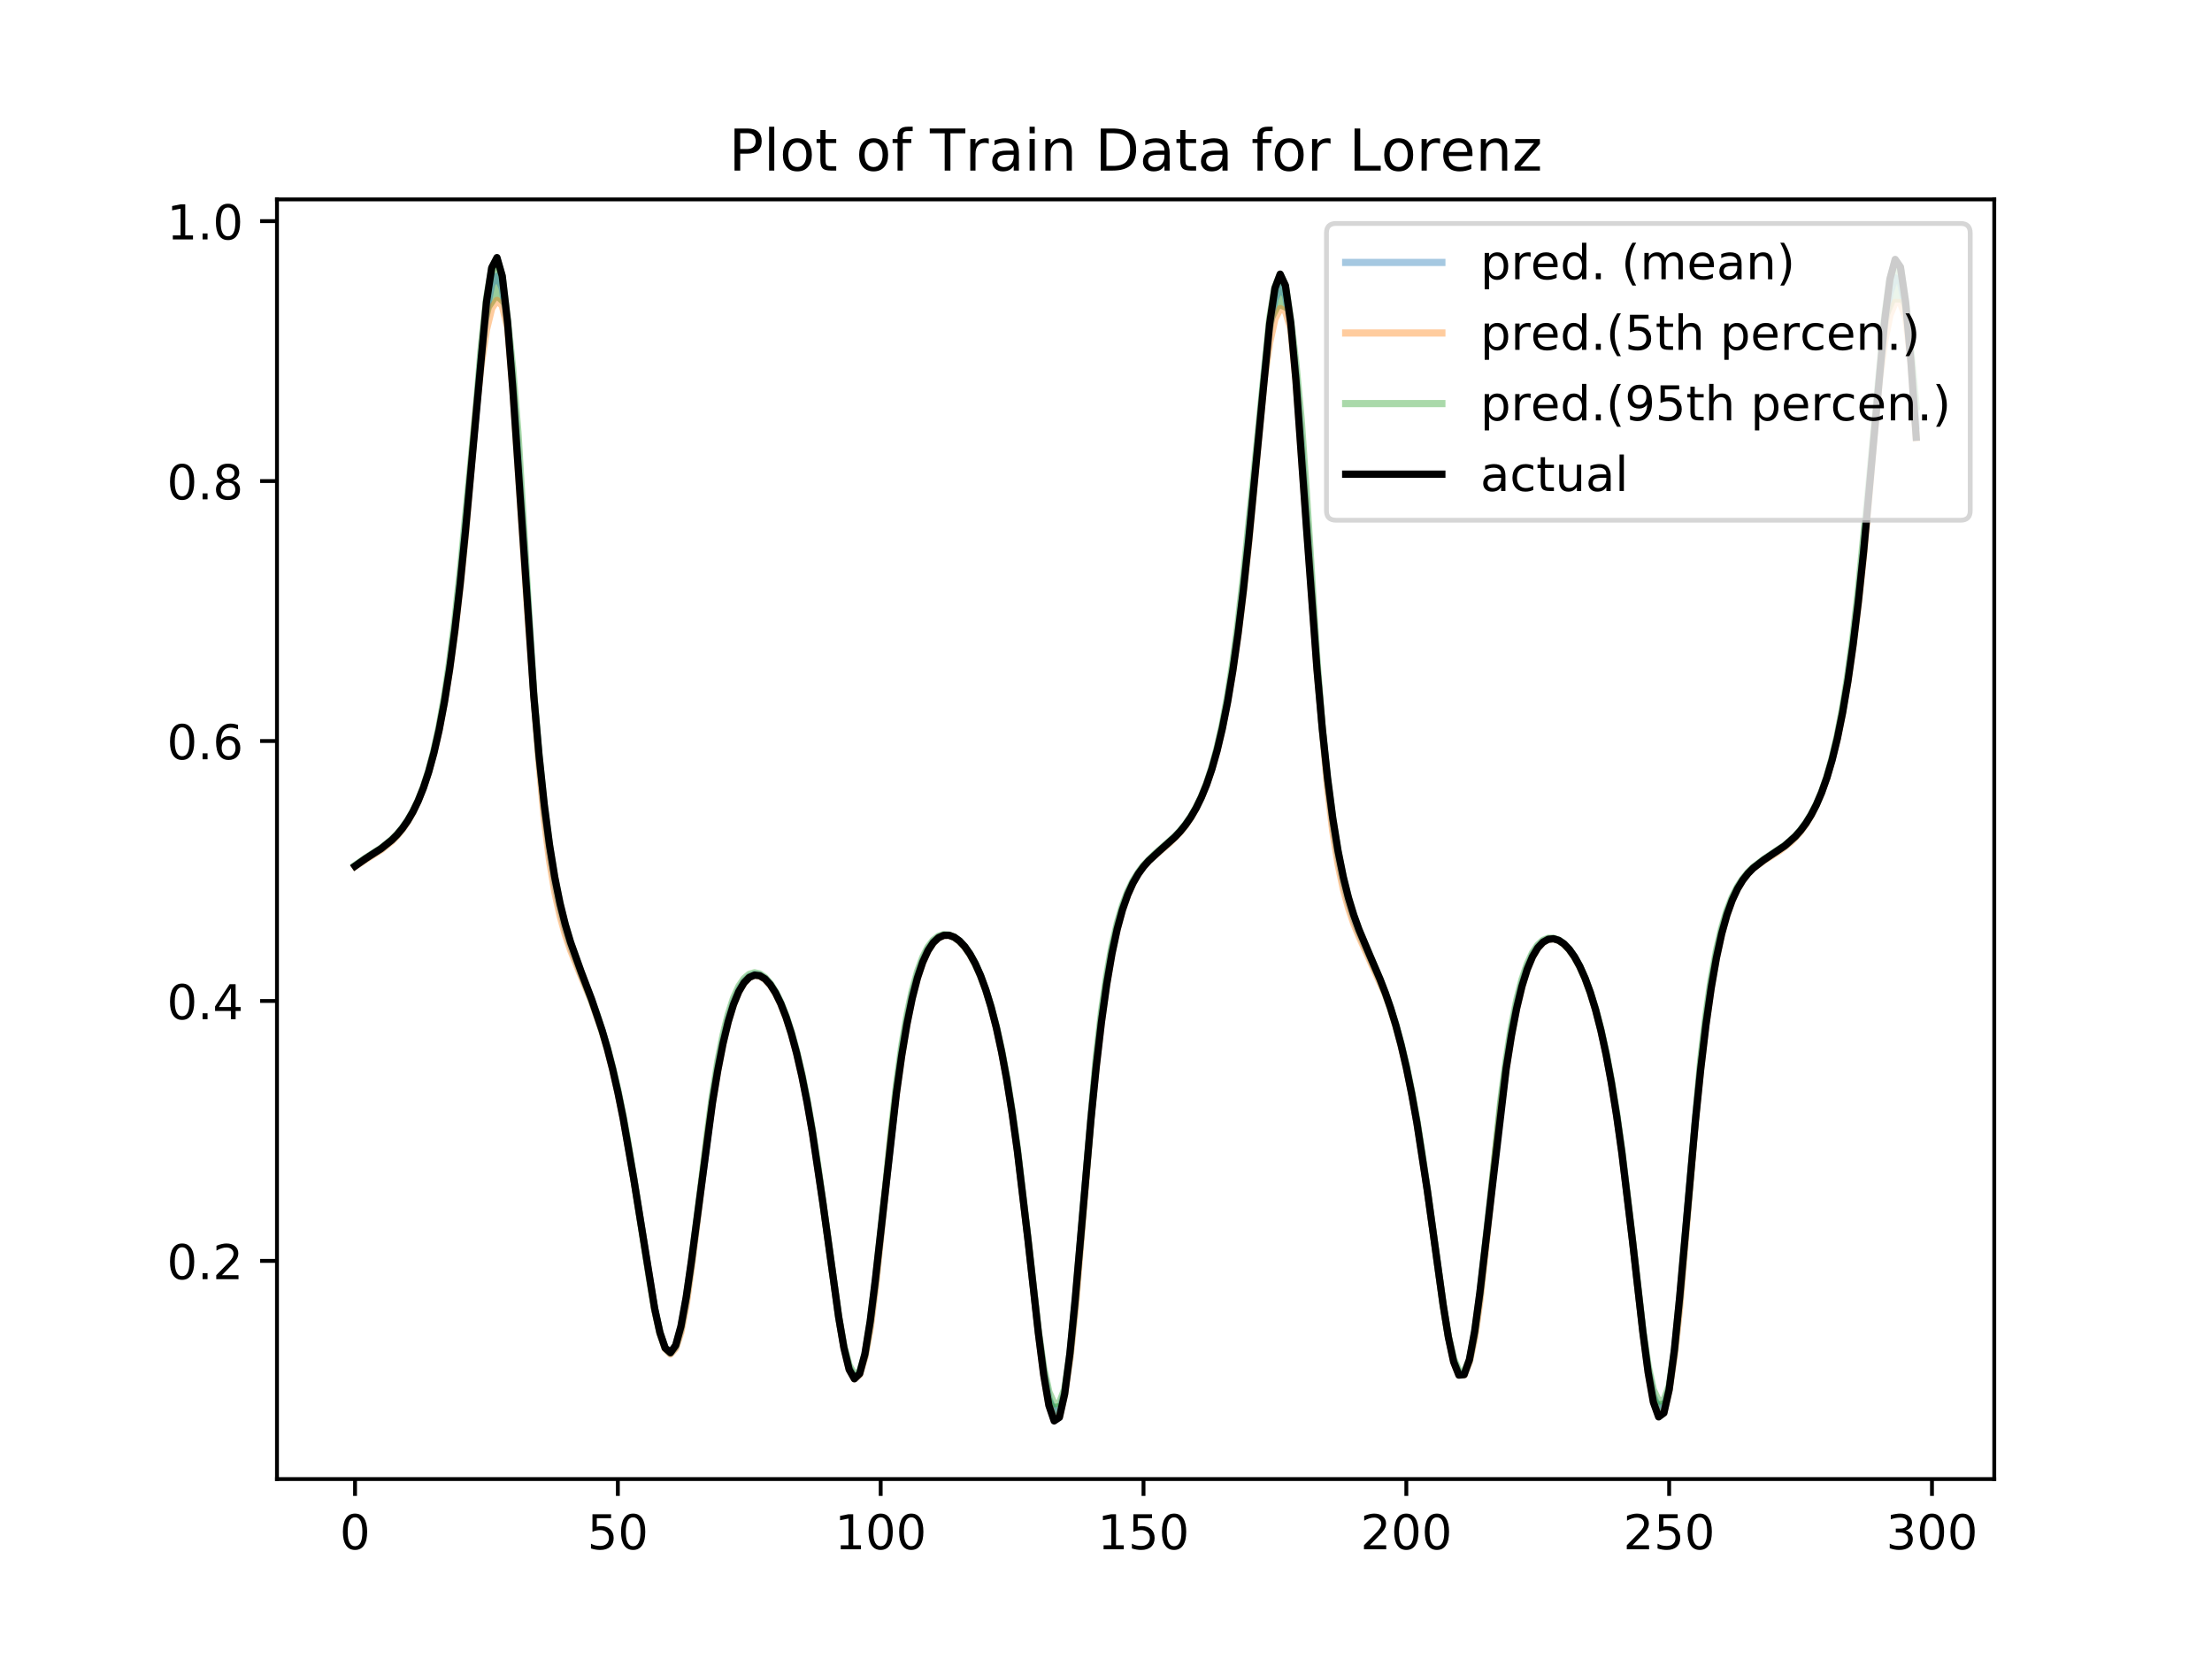 <?xml version="1.0" encoding="utf-8" standalone="no"?>
<!DOCTYPE svg PUBLIC "-//W3C//DTD SVG 1.1//EN"
  "http://www.w3.org/Graphics/SVG/1.1/DTD/svg11.dtd">
<!-- Created with matplotlib (http://matplotlib.org/) -->
<svg height="345pt" version="1.1" viewBox="0 0 460 345" width="460pt" xmlns="http://www.w3.org/2000/svg" xmlns:xlink="http://www.w3.org/1999/xlink">
 <defs>
  <style type="text/css">
*{stroke-linecap:butt;stroke-linejoin:round;}
  </style>
 </defs>
 <g id="figure_1">
  <g id="patch_1">
   <path d="M 0 345.6 
L 460.8 345.6 
L 460.8 0 
L 0 0 
z
" style="fill:#ffffff;"/>
  </g>
  <g id="axes_1">
   <g id="patch_2">
    <path d="M 57.6 307.584 
L 414.72 307.584 
L 414.72 41.472 
L 57.6 41.472 
z
" style="fill:#ffffff;"/>
   </g>
   <g id="PolyCollection_1">
    <path clip-path="url(#p5777712646)" d="M 73.833 179.946 
L 73.833 180.173 
L 74.926 179.42 
L 76.019 178.742 
L 77.112 178.088 
L 78.205 177.415 
L 79.298 176.686 
L 80.391 175.865 
L 81.485 174.915 
L 82.578 173.795 
L 83.671 172.461 
L 84.764 170.859 
L 85.857 168.926 
L 86.95 166.595 
L 88.043 163.859 
L 89.136 160.566 
L 90.229 156.592 
L 91.323 151.801 
L 92.416 146.043 
L 93.509 139.265 
L 94.602 131.291 
L 95.695 121.989 
L 96.788 111.245 
L 97.881 98.992 
L 98.974 85.774 
L 100.067 75.823 
L 101.161 68.578 
L 102.254 64.132 
L 103.347 62.473 
L 104.44 63.545 
L 105.533 68.003 
L 106.626 80.739 
L 107.719 97.193 
L 108.812 114.014 
L 109.905 130.131 
L 110.999 144.623 
L 112.092 158.888 
L 113.185 170.329 
L 114.278 178.97 
L 115.371 185.475 
L 116.464 190.447 
L 117.557 194.362 
L 118.65 197.58 
L 119.743 200.376 
L 120.837 202.964 
L 121.93 205.515 
L 123.023 208.204 
L 124.116 211.215 
L 125.209 214.538 
L 126.302 218.272 
L 127.395 222.481 
L 128.488 227.23 
L 129.581 232.559 
L 130.675 238.519 
L 131.768 245.027 
L 132.861 251.935 
L 133.954 259.089 
L 135.047 266.151 
L 136.14 272.382 
L 137.233 277.248 
L 138.326 280.477 
L 139.42 281.569 
L 140.513 280.341 
L 141.606 277.011 
L 142.699 271.358 
L 143.792 263.618 
L 144.885 254.463 
L 145.978 245.165 
L 147.071 236.862 
L 148.164 229.275 
L 149.258 222.628 
L 150.351 217.018 
L 151.444 212.452 
L 152.537 208.879 
L 153.63 206.217 
L 154.723 204.373 
L 155.816 203.257 
L 156.909 202.816 
L 158.002 202.969 
L 159.096 203.665 
L 160.189 204.878 
L 161.282 206.605 
L 162.375 208.858 
L 163.468 211.661 
L 164.561 215.054 
L 165.654 219.083 
L 166.747 223.799 
L 167.84 229.271 
L 168.934 235.531 
L 170.027 242.523 
L 171.12 250.146 
L 172.213 258.193 
L 173.306 266.409 
L 174.399 273.91 
L 175.492 280.274 
L 176.585 284.777 
L 177.678 286.717 
L 178.772 285.786 
L 179.865 282.207 
L 180.958 276.397 
L 182.051 267.86 
L 183.144 257.27 
L 184.237 245.997 
L 185.33 236.207 
L 186.423 227.287 
L 187.516 219.495 
L 188.61 212.927 
L 189.703 207.565 
L 190.796 203.32 
L 191.889 200.071 
L 192.982 197.685 
L 194.075 196.034 
L 195.168 195.01 
L 196.261 194.52 
L 197.354 194.509 
L 198.448 194.934 
L 199.541 195.77 
L 200.634 196.974 
L 201.727 198.55 
L 202.82 200.528 
L 203.913 202.986 
L 205.006 205.96 
L 206.099 209.53 
L 207.193 213.769 
L 208.286 218.766 
L 209.379 224.659 
L 210.472 231.509 
L 211.565 239.335 
L 212.658 248.099 
L 213.751 257.64 
L 214.844 267.571 
L 215.937 277.228 
L 217.031 285.772 
L 218.124 292.129 
L 219.217 295.309 
L 220.31 294.625 
L 221.403 289.887 
L 222.496 282.631 
L 223.589 272.604 
L 224.682 259.399 
L 225.775 244.992 
L 226.869 232.797 
L 227.962 221.89 
L 229.055 212.491 
L 230.148 204.645 
L 231.241 198.26 
L 232.334 193.166 
L 233.427 189.161 
L 234.52 186.042 
L 235.613 183.618 
L 236.707 181.726 
L 237.8 180.232 
L 238.893 179.006 
L 239.986 178.001 
L 241.079 177.087 
L 242.172 176.185 
L 243.265 175.24 
L 244.358 174.201 
L 245.451 173.019 
L 246.545 171.645 
L 247.638 170.022 
L 248.731 168.086 
L 249.824 165.838 
L 250.917 163.153 
L 252.01 159.945 
L 253.103 156.096 
L 254.196 151.484 
L 255.289 145.975 
L 256.383 139.478 
L 257.476 131.927 
L 258.569 123.164 
L 259.662 113.107 
L 260.755 101.717 
L 261.848 89.277 
L 262.941 78.633 
L 264.034 71.242 
L 265.127 66.34 
L 266.221 64.17 
L 267.314 64.675 
L 268.407 68.312 
L 269.5 79.101 
L 270.593 94.043 
L 271.686 109.695 
L 272.779 125.063 
L 273.872 139.129 
L 274.966 152.052 
L 276.059 163.795 
L 277.152 172.824 
L 278.245 179.65 
L 279.338 184.834 
L 280.431 188.844 
L 281.524 192.05 
L 282.617 194.734 
L 283.71 197.118 
L 284.804 199.375 
L 285.897 201.649 
L 286.99 204.059 
L 288.083 206.763 
L 289.176 209.866 
L 290.269 213.404 
L 291.362 217.459 
L 292.455 222.103 
L 293.548 227.404 
L 294.642 233.454 
L 295.735 240.233 
L 296.828 247.652 
L 297.921 255.543 
L 299.014 263.707 
L 300.107 271.445 
L 301.2 278.084 
L 302.293 283.19 
L 303.386 285.947 
L 304.48 285.899 
L 305.573 283.227 
L 306.666 278.208 
L 307.759 270.581 
L 308.852 260.656 
L 309.945 249.539 
L 311.038 239.4 
L 312.131 230.274 
L 313.224 222.193 
L 314.318 215.303 
L 315.411 209.619 
L 316.504 205.076 
L 317.597 201.562 
L 318.69 198.95 
L 319.783 197.114 
L 320.876 195.94 
L 321.969 195.334 
L 323.062 195.233 
L 324.156 195.589 
L 325.249 196.358 
L 326.342 197.522 
L 327.435 199.086 
L 328.528 201.074 
L 329.621 203.527 
L 330.714 206.502 
L 331.807 210.07 
L 332.9 214.304 
L 333.994 219.292 
L 335.087 225.164 
L 336.18 231.976 
L 337.273 239.742 
L 338.366 248.413 
L 339.459 257.824 
L 340.552 267.582 
L 341.645 277.028 
L 342.739 285.342 
L 343.832 291.482 
L 344.925 294.494 
L 346.018 293.727 
L 347.111 289.024 
L 348.204 281.97 
L 349.297 272.037 
L 350.39 259.065 
L 351.483 244.964 
L 352.577 233.04 
L 353.67 222.341 
L 354.763 213.112 
L 355.856 205.404 
L 356.949 199.131 
L 358.042 194.13 
L 359.135 190.208 
L 360.228 187.167 
L 361.321 184.827 
L 362.415 183.025 
L 363.508 181.637 
L 364.601 180.544 
L 365.694 179.711 
L 366.787 178.984 
L 367.88 178.306 
L 368.973 177.63 
L 370.066 176.914 
L 371.159 176.122 
L 372.253 175.216 
L 373.346 174.157 
L 374.439 172.902 
L 375.532 171.399 
L 376.625 169.591 
L 377.718 167.406 
L 378.811 164.834 
L 379.904 161.755 
L 380.997 158.046 
L 382.091 153.572 
L 383.184 148.192 
L 384.277 141.801 
L 385.37 134.3 
L 386.463 125.52 
L 387.556 115.348 
L 388.649 103.691 
L 389.742 90.635 
L 390.835 79.187 
L 391.929 71.055 
L 393.022 65.532 
L 394.115 62.896 
L 395.208 62.924 
L 396.301 66.012 
L 397.394 75.32 
L 398.487 91.082 
L 398.487 84.56 
L 398.487 84.56 
L 397.394 72.983 
L 396.301 62.785 
L 395.208 55.655 
L 394.115 54.12 
L 393.022 58.072 
L 391.929 65.534 
L 390.835 77.1 
L 389.742 89.344 
L 388.649 100.605 
L 387.556 111.959 
L 386.463 122.609 
L 385.37 132.098 
L 384.277 140.271 
L 383.184 147.155 
L 382.091 152.883 
L 380.997 157.62 
L 379.904 161.525 
L 378.811 164.685 
L 377.718 167.242 
L 376.625 169.357 
L 375.532 171.117 
L 374.439 172.586 
L 373.346 173.82 
L 372.253 174.866 
L 371.159 175.768 
L 370.066 176.563 
L 368.973 177.288 
L 367.88 177.984 
L 366.787 178.692 
L 365.694 179.461 
L 364.601 180.352 
L 363.508 181.427 
L 362.415 182.784 
L 361.321 184.424 
L 360.228 186.555 
L 359.135 189.34 
L 358.042 192.96 
L 356.949 197.623 
L 355.856 203.561 
L 354.763 211.039 
L 353.67 220.343 
L 352.577 231.696 
L 351.483 244.838 
L 350.39 257.517 
L 349.297 269.845 
L 348.204 280.748 
L 347.111 288.227 
L 346.018 291.196 
L 344.925 291.391 
L 343.832 289.016 
L 342.739 284.058 
L 341.645 276.678 
L 340.552 267.337 
L 339.459 257.538 
L 338.366 247.994 
L 337.273 239.157 
L 336.18 231.366 
L 335.087 224.634 
L 333.994 218.874 
L 332.9 213.976 
L 331.807 209.836 
L 330.714 206.352 
L 329.621 203.408 
L 328.528 200.96 
L 327.435 198.982 
L 326.342 197.434 
L 325.249 196.291 
L 324.156 195.535 
L 323.062 195.116 
L 321.969 195.106 
L 320.876 195.554 
L 319.783 196.532 
L 318.69 198.135 
L 317.597 200.479 
L 316.504 203.703 
L 315.411 207.964 
L 314.318 213.438 
L 313.224 220.298 
L 312.131 228.68 
L 311.038 238.562 
L 309.945 249.254 
L 308.852 259.304 
L 307.759 268.81 
L 306.666 276.909 
L 305.573 282.769 
L 304.48 285.313 
L 303.386 285.098 
L 302.293 282.59 
L 301.2 277.933 
L 300.107 271.28 
L 299.014 263.507 
L 297.921 255.398 
L 296.828 247.295 
L 295.735 239.714 
L 294.642 232.89 
L 293.548 226.868 
L 292.455 221.61 
L 291.362 217.05 
L 290.269 213.102 
L 289.176 209.622 
L 288.083 206.481 
L 286.99 203.663 
L 285.897 201.063 
L 284.804 198.574 
L 283.71 196.065 
L 282.617 193.386 
L 281.524 190.359 
L 280.431 186.778 
L 279.338 182.401 
L 278.245 176.957 
L 277.152 170.154 
L 276.059 161.708 
L 274.966 151.085 
L 273.872 137.261 
L 272.779 120.188 
L 271.686 102.681 
L 270.593 87.239 
L 269.5 75.639 
L 268.407 66.559 
L 267.314 59.398 
L 266.221 57.072 
L 265.127 59.761 
L 264.034 66.15 
L 262.941 76.597 
L 261.848 88.035 
L 260.755 98.677 
L 259.662 109.601 
L 258.569 120.029 
L 257.476 129.467 
L 256.383 137.702 
L 255.289 144.712 
L 254.196 150.599 
L 253.103 155.504 
L 252.01 159.576 
L 250.917 162.949 
L 249.824 165.661 
L 248.731 167.908 
L 247.638 169.786 
L 246.545 171.37 
L 245.451 172.72 
L 244.358 173.889 
L 243.265 174.927 
L 242.172 175.882 
L 241.079 176.807 
L 239.986 177.757 
L 238.893 178.795 
L 237.8 179.996 
L 236.707 181.46 
L 235.613 183.207 
L 234.52 185.425 
L 233.427 188.293 
L 232.334 191.999 
L 231.241 196.754 
L 230.148 202.799 
L 229.055 210.404 
L 227.962 219.871 
L 226.869 231.442 
L 225.775 244.832 
L 224.682 257.784 
L 223.589 270.373 
L 222.496 281.493 
L 221.403 288.876 
L 220.31 291.789 
L 219.217 291.919 
L 218.124 289.463 
L 217.031 284.386 
L 215.937 276.839 
L 214.844 267.306 
L 213.751 257.337 
L 212.658 247.664 
L 211.565 238.742 
L 210.472 230.9 
L 209.379 224.14 
L 208.286 218.366 
L 207.193 213.462 
L 206.099 209.32 
L 205.006 205.837 
L 203.913 202.87 
L 202.82 200.416 
L 201.727 198.424 
L 200.634 196.855 
L 199.541 195.681 
L 198.448 194.891 
L 197.354 194.441 
L 196.261 194.35 
L 195.168 194.692 
L 194.075 195.532 
L 192.982 196.96 
L 191.889 199.087 
L 190.796 202.049 
L 189.703 206 
L 188.61 211.112 
L 187.516 217.57 
L 186.423 225.536 
L 185.33 235.064 
L 184.237 245.905 
L 183.144 256.19 
L 182.051 266.099 
L 180.958 274.865 
L 179.865 281.62 
L 178.772 285.251 
L 177.678 285.791 
L 176.585 283.973 
L 175.492 279.931 
L 174.399 273.816 
L 173.306 266.197 
L 172.213 258.05 
L 171.12 249.84 
L 170.027 242.011 
L 168.934 234.923 
L 167.84 228.668 
L 166.747 223.232 
L 165.654 218.56 
L 164.561 214.588 
L 163.468 211.251 
L 162.375 208.49 
L 161.282 206.259 
L 160.189 204.531 
L 159.096 203.288 
L 158.002 202.535 
L 156.909 202.293 
L 155.816 202.603 
L 154.723 203.526 
L 153.63 205.146 
L 152.537 207.565 
L 151.444 210.902 
L 150.351 215.283 
L 149.258 220.836 
L 148.164 227.657 
L 147.071 235.741 
L 145.978 244.867 
L 144.885 253.807 
L 143.792 262.25 
L 142.699 269.834 
L 141.606 275.879 
L 140.513 279.818 
L 139.42 281.297 
L 138.326 280.298 
L 137.233 277.122 
L 136.14 272.124 
L 135.047 265.9 
L 133.954 258.979 
L 132.861 251.758 
L 131.768 244.631 
L 130.675 238 
L 129.581 231.998 
L 128.488 226.658 
L 127.395 221.955 
L 126.302 217.831 
L 125.209 214.209 
L 124.116 210.89 
L 123.023 207.824 
L 121.93 204.936 
L 120.837 202.106 
L 119.743 199.185 
L 118.65 195.998 
L 117.557 192.33 
L 116.464 187.933 
L 115.371 182.521 
L 114.278 175.779 
L 113.185 167.384 
L 112.092 156.935 
L 110.999 144.045 
L 109.905 126.372 
L 108.812 107.378 
L 107.719 90.011 
L 106.626 76.643 
L 105.533 66.473 
L 104.44 57.458 
L 103.347 53.759 
L 102.254 55.78 
L 101.161 62.124 
L 100.067 72.29 
L 98.974 85.327 
L 97.881 96.376 
L 96.788 107.846 
L 95.695 118.861 
L 94.602 128.834 
L 93.509 137.512 
L 92.416 144.869 
L 91.323 151.005 
L 90.229 156.089 
L 89.136 160.28 
L 88.043 163.711 
L 86.95 166.45 
L 85.857 168.711 
L 84.764 170.589 
L 83.671 172.153 
L 82.578 173.462 
L 81.485 174.567 
L 80.391 175.51 
L 79.298 176.33 
L 78.205 177.065 
L 77.112 177.752 
L 76.019 178.43 
L 74.926 179.144 
L 73.833 179.946 
z
" style="fill:#008000;fill-opacity:0.4;"/>
   </g>
   <g id="matplotlib.axis_1">
    <g id="xtick_1">
     <g id="line2d_1">
      <defs>
       <path d="M 0 0 
L 0 3.5 
" id="m54cbaef6a1" style="stroke:#000000;stroke-width:0.8;"/>
      </defs>
      <g>
       <use style="stroke:#000000;stroke-width:0.8;" x="73.833" xlink:href="#m54cbaef6a1" y="307.584"/>
      </g>
     </g>
     <g id="text_1">
      <!-- 0 -->
      <defs>
       <path d="M 31.781 66.406 
Q 24.172 66.406 20.328 58.906 
Q 16.5 51.422 16.5 36.375 
Q 16.5 21.391 20.328 13.891 
Q 24.172 6.391 31.781 6.391 
Q 39.453 6.391 43.281 13.891 
Q 47.125 21.391 47.125 36.375 
Q 47.125 51.422 43.281 58.906 
Q 39.453 66.406 31.781 66.406 
z
M 31.781 74.219 
Q 44.047 74.219 50.516 64.516 
Q 56.984 54.828 56.984 36.375 
Q 56.984 17.969 50.516 8.266 
Q 44.047 -1.422 31.781 -1.422 
Q 19.531 -1.422 13.062 8.266 
Q 6.594 17.969 6.594 36.375 
Q 6.594 54.828 13.062 64.516 
Q 19.531 74.219 31.781 74.219 
z
" id="DejaVuSans-30"/>
      </defs>
      <g transform="translate(70.651 322.182)scale(0.1 -0.1)">
       <use xlink:href="#DejaVuSans-30"/>
      </g>
     </g>
    </g>
    <g id="xtick_2">
     <g id="line2d_2">
      <g>
       <use style="stroke:#000000;stroke-width:0.8;" x="128.488" xlink:href="#m54cbaef6a1" y="307.584"/>
      </g>
     </g>
     <g id="text_2">
      <!-- 50 -->
      <defs>
       <path d="M 10.797 72.906 
L 49.516 72.906 
L 49.516 64.594 
L 19.828 64.594 
L 19.828 46.734 
Q 21.969 47.469 24.109 47.828 
Q 26.266 48.188 28.422 48.188 
Q 40.625 48.188 47.75 41.5 
Q 54.891 34.812 54.891 23.391 
Q 54.891 11.625 47.562 5.094 
Q 40.234 -1.422 26.906 -1.422 
Q 22.312 -1.422 17.547 -0.641 
Q 12.797 0.141 7.719 1.703 
L 7.719 11.625 
Q 12.109 9.234 16.797 8.062 
Q 21.484 6.891 26.703 6.891 
Q 35.156 6.891 40.078 11.328 
Q 45.016 15.766 45.016 23.391 
Q 45.016 31 40.078 35.438 
Q 35.156 39.891 26.703 39.891 
Q 22.75 39.891 18.812 39.016 
Q 14.891 38.141 10.797 36.281 
z
" id="DejaVuSans-35"/>
      </defs>
      <g transform="translate(122.126 322.182)scale(0.1 -0.1)">
       <use xlink:href="#DejaVuSans-35"/>
       <use x="63.623" xlink:href="#DejaVuSans-30"/>
      </g>
     </g>
    </g>
    <g id="xtick_3">
     <g id="line2d_3">
      <g>
       <use style="stroke:#000000;stroke-width:0.8;" x="183.144" xlink:href="#m54cbaef6a1" y="307.584"/>
      </g>
     </g>
     <g id="text_3">
      <!-- 100 -->
      <defs>
       <path d="M 12.406 8.297 
L 28.516 8.297 
L 28.516 63.922 
L 10.984 60.406 
L 10.984 69.391 
L 28.422 72.906 
L 38.281 72.906 
L 38.281 8.297 
L 54.391 8.297 
L 54.391 0 
L 12.406 0 
z
" id="DejaVuSans-31"/>
      </defs>
      <g transform="translate(173.6 322.182)scale(0.1 -0.1)">
       <use xlink:href="#DejaVuSans-31"/>
       <use x="63.623" xlink:href="#DejaVuSans-30"/>
       <use x="127.246" xlink:href="#DejaVuSans-30"/>
      </g>
     </g>
    </g>
    <g id="xtick_4">
     <g id="line2d_4">
      <g>
       <use style="stroke:#000000;stroke-width:0.8;" x="237.8" xlink:href="#m54cbaef6a1" y="307.584"/>
      </g>
     </g>
     <g id="text_4">
      <!-- 150 -->
      <g transform="translate(228.256 322.182)scale(0.1 -0.1)">
       <use xlink:href="#DejaVuSans-31"/>
       <use x="63.623" xlink:href="#DejaVuSans-35"/>
       <use x="127.246" xlink:href="#DejaVuSans-30"/>
      </g>
     </g>
    </g>
    <g id="xtick_5">
     <g id="line2d_5">
      <g>
       <use style="stroke:#000000;stroke-width:0.8;" x="292.455" xlink:href="#m54cbaef6a1" y="307.584"/>
      </g>
     </g>
     <g id="text_5">
      <!-- 200 -->
      <defs>
       <path d="M 19.188 8.297 
L 53.609 8.297 
L 53.609 0 
L 7.328 0 
L 7.328 8.297 
Q 12.938 14.109 22.625 23.891 
Q 32.328 33.688 34.812 36.531 
Q 39.547 41.844 41.422 45.531 
Q 43.312 49.219 43.312 52.781 
Q 43.312 58.594 39.234 62.25 
Q 35.156 65.922 28.609 65.922 
Q 23.969 65.922 18.812 64.312 
Q 13.672 62.703 7.812 59.422 
L 7.812 69.391 
Q 13.766 71.781 18.938 73 
Q 24.125 74.219 28.422 74.219 
Q 39.75 74.219 46.484 68.547 
Q 53.219 62.891 53.219 53.422 
Q 53.219 48.922 51.531 44.891 
Q 49.859 40.875 45.406 35.406 
Q 44.188 33.984 37.641 27.219 
Q 31.109 20.453 19.188 8.297 
z
" id="DejaVuSans-32"/>
      </defs>
      <g transform="translate(282.912 322.182)scale(0.1 -0.1)">
       <use xlink:href="#DejaVuSans-32"/>
       <use x="63.623" xlink:href="#DejaVuSans-30"/>
       <use x="127.246" xlink:href="#DejaVuSans-30"/>
      </g>
     </g>
    </g>
    <g id="xtick_6">
     <g id="line2d_6">
      <g>
       <use style="stroke:#000000;stroke-width:0.8;" x="347.111" xlink:href="#m54cbaef6a1" y="307.584"/>
      </g>
     </g>
     <g id="text_6">
      <!-- 250 -->
      <g transform="translate(337.567 322.182)scale(0.1 -0.1)">
       <use xlink:href="#DejaVuSans-32"/>
       <use x="63.623" xlink:href="#DejaVuSans-35"/>
       <use x="127.246" xlink:href="#DejaVuSans-30"/>
      </g>
     </g>
    </g>
    <g id="xtick_7">
     <g id="line2d_7">
      <g>
       <use style="stroke:#000000;stroke-width:0.8;" x="401.767" xlink:href="#m54cbaef6a1" y="307.584"/>
      </g>
     </g>
     <g id="text_7">
      <!-- 300 -->
      <defs>
       <path d="M 40.578 39.312 
Q 47.656 37.797 51.625 33 
Q 55.609 28.219 55.609 21.188 
Q 55.609 10.406 48.188 4.484 
Q 40.766 -1.422 27.094 -1.422 
Q 22.516 -1.422 17.656 -0.516 
Q 12.797 0.391 7.625 2.203 
L 7.625 11.719 
Q 11.719 9.328 16.594 8.109 
Q 21.484 6.891 26.812 6.891 
Q 36.078 6.891 40.938 10.547 
Q 45.797 14.203 45.797 21.188 
Q 45.797 27.641 41.281 31.266 
Q 36.766 34.906 28.719 34.906 
L 20.219 34.906 
L 20.219 43.016 
L 29.109 43.016 
Q 36.375 43.016 40.234 45.922 
Q 44.094 48.828 44.094 54.297 
Q 44.094 59.906 40.109 62.906 
Q 36.141 65.922 28.719 65.922 
Q 24.656 65.922 20.016 65.031 
Q 15.375 64.156 9.812 62.312 
L 9.812 71.094 
Q 15.438 72.656 20.344 73.438 
Q 25.25 74.219 29.594 74.219 
Q 40.828 74.219 47.359 69.109 
Q 53.906 64.016 53.906 55.328 
Q 53.906 49.266 50.438 45.094 
Q 46.969 40.922 40.578 39.312 
z
" id="DejaVuSans-33"/>
      </defs>
      <g transform="translate(392.223 322.182)scale(0.1 -0.1)">
       <use xlink:href="#DejaVuSans-33"/>
       <use x="63.623" xlink:href="#DejaVuSans-30"/>
       <use x="127.246" xlink:href="#DejaVuSans-30"/>
      </g>
     </g>
    </g>
   </g>
   <g id="matplotlib.axis_2">
    <g id="ytick_1">
     <g id="line2d_8">
      <defs>
       <path d="M 0 0 
L -3.5 0 
" id="m027adf0ea7" style="stroke:#000000;stroke-width:0.8;"/>
      </defs>
      <g>
       <use style="stroke:#000000;stroke-width:0.8;" x="57.6" xlink:href="#m027adf0ea7" y="262.213"/>
      </g>
     </g>
     <g id="text_8">
      <!-- 0.2 -->
      <defs>
       <path d="M 10.688 12.406 
L 21 12.406 
L 21 0 
L 10.688 0 
z
" id="DejaVuSans-2e"/>
      </defs>
      <g transform="translate(34.697 266.012)scale(0.1 -0.1)">
       <use xlink:href="#DejaVuSans-30"/>
       <use x="63.623" xlink:href="#DejaVuSans-2e"/>
       <use x="95.41" xlink:href="#DejaVuSans-32"/>
      </g>
     </g>
    </g>
    <g id="ytick_2">
     <g id="line2d_9">
      <g>
       <use style="stroke:#000000;stroke-width:0.8;" x="57.6" xlink:href="#m027adf0ea7" y="208.157"/>
      </g>
     </g>
     <g id="text_9">
      <!-- 0.4 -->
      <defs>
       <path d="M 37.797 64.312 
L 12.891 25.391 
L 37.797 25.391 
z
M 35.203 72.906 
L 47.609 72.906 
L 47.609 25.391 
L 58.016 25.391 
L 58.016 17.188 
L 47.609 17.188 
L 47.609 0 
L 37.797 0 
L 37.797 17.188 
L 4.891 17.188 
L 4.891 26.703 
z
" id="DejaVuSans-34"/>
      </defs>
      <g transform="translate(34.697 211.956)scale(0.1 -0.1)">
       <use xlink:href="#DejaVuSans-30"/>
       <use x="63.623" xlink:href="#DejaVuSans-2e"/>
       <use x="95.41" xlink:href="#DejaVuSans-34"/>
      </g>
     </g>
    </g>
    <g id="ytick_3">
     <g id="line2d_10">
      <g>
       <use style="stroke:#000000;stroke-width:0.8;" x="57.6" xlink:href="#m027adf0ea7" y="154.101"/>
      </g>
     </g>
     <g id="text_10">
      <!-- 0.6 -->
      <defs>
       <path d="M 33.016 40.375 
Q 26.375 40.375 22.484 35.828 
Q 18.609 31.297 18.609 23.391 
Q 18.609 15.531 22.484 10.953 
Q 26.375 6.391 33.016 6.391 
Q 39.656 6.391 43.531 10.953 
Q 47.406 15.531 47.406 23.391 
Q 47.406 31.297 43.531 35.828 
Q 39.656 40.375 33.016 40.375 
z
M 52.594 71.297 
L 52.594 62.312 
Q 48.875 64.062 45.094 64.984 
Q 41.312 65.922 37.594 65.922 
Q 27.828 65.922 22.672 59.328 
Q 17.531 52.734 16.797 39.406 
Q 19.672 43.656 24.016 45.922 
Q 28.375 48.188 33.594 48.188 
Q 44.578 48.188 50.953 41.516 
Q 57.328 34.859 57.328 23.391 
Q 57.328 12.156 50.688 5.359 
Q 44.047 -1.422 33.016 -1.422 
Q 20.359 -1.422 13.672 8.266 
Q 6.984 17.969 6.984 36.375 
Q 6.984 53.656 15.188 63.938 
Q 23.391 74.219 37.203 74.219 
Q 40.922 74.219 44.703 73.484 
Q 48.484 72.75 52.594 71.297 
z
" id="DejaVuSans-36"/>
      </defs>
      <g transform="translate(34.697 157.9)scale(0.1 -0.1)">
       <use xlink:href="#DejaVuSans-30"/>
       <use x="63.623" xlink:href="#DejaVuSans-2e"/>
       <use x="95.41" xlink:href="#DejaVuSans-36"/>
      </g>
     </g>
    </g>
    <g id="ytick_4">
     <g id="line2d_11">
      <g>
       <use style="stroke:#000000;stroke-width:0.8;" x="57.6" xlink:href="#m027adf0ea7" y="100.045"/>
      </g>
     </g>
     <g id="text_11">
      <!-- 0.8 -->
      <defs>
       <path d="M 31.781 34.625 
Q 24.75 34.625 20.719 30.859 
Q 16.703 27.094 16.703 20.516 
Q 16.703 13.922 20.719 10.156 
Q 24.75 6.391 31.781 6.391 
Q 38.812 6.391 42.859 10.172 
Q 46.922 13.969 46.922 20.516 
Q 46.922 27.094 42.891 30.859 
Q 38.875 34.625 31.781 34.625 
z
M 21.922 38.812 
Q 15.578 40.375 12.031 44.719 
Q 8.5 49.078 8.5 55.328 
Q 8.5 64.062 14.719 69.141 
Q 20.953 74.219 31.781 74.219 
Q 42.672 74.219 48.875 69.141 
Q 55.078 64.062 55.078 55.328 
Q 55.078 49.078 51.531 44.719 
Q 48 40.375 41.703 38.812 
Q 48.828 37.156 52.797 32.312 
Q 56.781 27.484 56.781 20.516 
Q 56.781 9.906 50.312 4.234 
Q 43.844 -1.422 31.781 -1.422 
Q 19.734 -1.422 13.25 4.234 
Q 6.781 9.906 6.781 20.516 
Q 6.781 27.484 10.781 32.312 
Q 14.797 37.156 21.922 38.812 
z
M 18.312 54.391 
Q 18.312 48.734 21.844 45.562 
Q 25.391 42.391 31.781 42.391 
Q 38.141 42.391 41.719 45.562 
Q 45.312 48.734 45.312 54.391 
Q 45.312 60.062 41.719 63.234 
Q 38.141 66.406 31.781 66.406 
Q 25.391 66.406 21.844 63.234 
Q 18.312 60.062 18.312 54.391 
z
" id="DejaVuSans-38"/>
      </defs>
      <g transform="translate(34.697 103.844)scale(0.1 -0.1)">
       <use xlink:href="#DejaVuSans-30"/>
       <use x="63.623" xlink:href="#DejaVuSans-2e"/>
       <use x="95.41" xlink:href="#DejaVuSans-38"/>
      </g>
     </g>
    </g>
    <g id="ytick_5">
     <g id="line2d_12">
      <g>
       <use style="stroke:#000000;stroke-width:0.8;" x="57.6" xlink:href="#m027adf0ea7" y="45.989"/>
      </g>
     </g>
     <g id="text_12">
      <!-- 1.0 -->
      <g transform="translate(34.697 49.788)scale(0.1 -0.1)">
       <use xlink:href="#DejaVuSans-31"/>
       <use x="63.623" xlink:href="#DejaVuSans-2e"/>
       <use x="95.41" xlink:href="#DejaVuSans-30"/>
      </g>
     </g>
    </g>
   </g>
   <g id="line2d_13">
    <path clip-path="url(#p5777712646)" d="M 73.833 180.074 
L 76.019 178.581 
L 79.298 176.493 
L 81.485 174.727 
L 82.578 173.618 
L 83.671 172.301 
L 84.764 170.724 
L 85.857 168.827 
L 86.95 166.539 
L 88.043 163.771 
L 89.136 160.423 
L 90.229 156.373 
L 91.323 151.483 
L 92.416 145.604 
L 93.509 138.586 
L 94.602 130.302 
L 95.695 120.69 
L 97.881 97.894 
L 100.067 73.898 
L 101.161 64.698 
L 102.254 59.116 
L 103.347 57.431 
L 104.44 59.89 
L 105.533 67.144 
L 106.626 79.21 
L 107.719 94.508 
L 110.999 144.281 
L 112.092 157.692 
L 113.185 168.55 
L 114.278 177.109 
L 115.371 183.798 
L 116.464 189.055 
L 117.557 193.265 
L 118.65 196.75 
L 120.837 202.554 
L 123.023 208.053 
L 125.209 214.346 
L 126.302 218.053 
L 127.395 222.247 
L 128.488 226.996 
L 129.581 232.347 
L 131.768 244.858 
L 136.14 272.246 
L 137.233 277.197 
L 138.326 280.371 
L 139.42 281.419 
L 140.513 280.141 
L 141.606 276.483 
L 142.699 270.592 
L 143.792 262.901 
L 148.164 228.61 
L 149.258 221.898 
L 150.351 216.316 
L 151.444 211.829 
L 152.537 208.356 
L 153.63 205.796 
L 154.723 204.046 
L 155.816 203.012 
L 156.909 202.615 
L 158.002 202.792 
L 159.096 203.502 
L 160.189 204.721 
L 161.282 206.445 
L 162.375 208.687 
L 163.468 211.476 
L 164.561 214.853 
L 165.654 218.869 
L 166.747 223.581 
L 167.84 229.039 
L 168.934 235.28 
L 171.12 249.987 
L 174.399 273.863 
L 175.492 280.117 
L 176.585 284.42 
L 177.678 286.323 
L 178.772 285.558 
L 179.865 281.987 
L 180.958 275.65 
L 182.051 266.937 
L 186.423 226.55 
L 187.516 218.693 
L 188.61 212.173 
L 189.703 206.914 
L 190.796 202.791 
L 191.889 199.66 
L 192.982 197.381 
L 194.075 195.824 
L 195.168 194.878 
L 196.261 194.452 
L 197.354 194.48 
L 198.448 194.915 
L 199.541 195.731 
L 200.634 196.921 
L 201.727 198.497 
L 202.82 200.485 
L 203.913 202.929 
L 205.006 205.886 
L 206.099 209.427 
L 207.193 213.638 
L 208.286 218.614 
L 209.379 224.452 
L 210.472 231.245 
L 211.565 239.054 
L 213.751 257.482 
L 215.937 276.997 
L 217.031 285.077 
L 218.124 290.807 
L 219.217 293.635 
L 220.31 293.27 
L 221.403 289.487 
L 222.496 282.126 
L 223.589 271.437 
L 226.869 232.185 
L 227.962 221.009 
L 229.055 211.585 
L 230.148 203.835 
L 231.241 197.585 
L 232.334 192.626 
L 233.427 188.742 
L 234.52 185.725 
L 235.613 183.387 
L 236.707 181.564 
L 237.8 180.114 
L 238.893 178.923 
L 241.079 176.956 
L 243.265 175.084 
L 245.451 172.872 
L 246.545 171.514 
L 247.638 169.916 
L 248.731 168.019 
L 249.824 165.751 
L 250.917 163.031 
L 252.01 159.763 
L 253.103 155.835 
L 254.196 151.123 
L 255.289 145.491 
L 256.383 138.806 
L 257.476 130.956 
L 258.569 121.887 
L 260.755 100.456 
L 262.941 77.606 
L 264.034 68.334 
L 265.127 62.248 
L 266.221 59.855 
L 267.314 61.397 
L 268.407 67.342 
L 269.5 77.771 
L 270.593 91.489 
L 273.872 138.261 
L 274.966 151.534 
L 276.059 162.491 
L 277.152 171.23 
L 278.245 178.087 
L 279.338 183.454 
L 280.431 187.696 
L 281.524 191.129 
L 282.617 194.016 
L 284.804 198.975 
L 286.99 203.892 
L 288.083 206.643 
L 289.176 209.728 
L 290.269 213.24 
L 291.362 217.267 
L 292.455 221.896 
L 293.548 227.199 
L 294.642 233.231 
L 296.828 247.479 
L 300.107 271.35 
L 301.2 278.013 
L 302.293 282.926 
L 303.386 285.584 
L 304.48 285.673 
L 305.573 283.018 
L 306.666 277.597 
L 307.759 269.67 
L 309.945 249.379 
L 312.131 229.601 
L 313.224 221.403 
L 314.318 214.529 
L 315.411 208.934 
L 316.504 204.507 
L 317.597 201.112 
L 318.69 198.611 
L 319.783 196.873 
L 320.876 195.782 
L 321.969 195.244 
L 323.062 195.186 
L 324.156 195.558 
L 325.249 196.329 
L 326.342 197.489 
L 327.435 199.046 
L 328.528 201.023 
L 329.621 203.462 
L 330.714 206.417 
L 331.807 209.957 
L 332.9 214.165 
L 333.994 219.133 
L 335.087 224.953 
L 336.18 231.713 
L 337.273 239.465 
L 339.459 257.676 
L 341.645 276.819 
L 342.739 284.701 
L 343.832 290.266 
L 344.925 292.973 
L 346.018 292.533 
L 347.111 288.726 
L 348.204 281.417 
L 349.297 270.888 
L 352.577 232.437 
L 353.67 221.472 
L 354.763 212.216 
L 355.856 204.6 
L 356.949 198.46 
L 358.042 193.594 
L 359.135 189.794 
L 360.228 186.859 
L 361.321 184.606 
L 362.415 182.876 
L 363.508 181.534 
L 364.601 180.471 
L 366.787 178.838 
L 371.159 175.931 
L 372.253 175.028 
L 373.346 173.977 
L 374.439 172.736 
L 375.532 171.256 
L 376.625 169.48 
L 377.718 167.341 
L 378.811 164.757 
L 379.904 161.632 
L 380.997 157.853 
L 382.091 153.289 
L 383.184 147.795 
L 384.277 141.22 
L 385.37 133.426 
L 386.463 124.325 
L 387.556 113.922 
L 389.742 90.141 
L 390.835 78.11 
L 391.929 67.862 
L 393.022 60.899 
L 394.115 57.772 
L 395.208 58.642 
L 396.301 64.03 
L 397.394 74.383 
L 398.487 88.624 
L 398.487 88.624 
" style="fill:none;opacity:0.4;stroke:#1f77b4;stroke-linecap:square;stroke-width:1.5;"/>
   </g>
   <g id="line2d_14">
    <path clip-path="url(#p5777712646)" d="M 73.833 180.173 
L 76.019 178.742 
L 79.298 176.686 
L 81.485 174.915 
L 82.578 173.795 
L 83.671 172.461 
L 84.764 170.859 
L 85.857 168.926 
L 86.95 166.595 
L 88.043 163.859 
L 89.136 160.566 
L 90.229 156.592 
L 91.323 151.801 
L 92.416 146.043 
L 93.509 139.265 
L 94.602 131.291 
L 95.695 121.989 
L 96.788 111.245 
L 98.974 85.774 
L 100.067 75.823 
L 101.161 68.578 
L 102.254 64.132 
L 103.347 62.473 
L 104.44 63.545 
L 105.533 68.003 
L 106.626 80.739 
L 109.905 130.131 
L 112.092 158.888 
L 113.185 170.329 
L 114.278 178.97 
L 115.371 185.475 
L 116.464 190.447 
L 117.557 194.362 
L 118.65 197.58 
L 120.837 202.964 
L 123.023 208.204 
L 125.209 214.538 
L 126.302 218.272 
L 127.395 222.481 
L 128.488 227.23 
L 129.581 232.559 
L 131.768 245.027 
L 136.14 272.382 
L 137.233 277.248 
L 138.326 280.477 
L 139.42 281.569 
L 140.513 280.341 
L 141.606 277.011 
L 142.699 271.358 
L 143.792 263.618 
L 147.071 236.862 
L 148.164 229.275 
L 149.258 222.628 
L 150.351 217.018 
L 151.444 212.452 
L 152.537 208.879 
L 153.63 206.217 
L 154.723 204.373 
L 155.816 203.257 
L 156.909 202.816 
L 158.002 202.969 
L 159.096 203.665 
L 160.189 204.878 
L 161.282 206.605 
L 162.375 208.858 
L 163.468 211.661 
L 164.561 215.054 
L 165.654 219.083 
L 166.747 223.799 
L 167.84 229.271 
L 168.934 235.531 
L 171.12 250.146 
L 174.399 273.91 
L 175.492 280.274 
L 176.585 284.777 
L 177.678 286.717 
L 178.772 285.786 
L 179.865 282.207 
L 180.958 276.397 
L 182.051 267.86 
L 185.33 236.207 
L 186.423 227.287 
L 187.516 219.495 
L 188.61 212.927 
L 189.703 207.565 
L 190.796 203.32 
L 191.889 200.071 
L 192.982 197.685 
L 194.075 196.034 
L 195.168 195.01 
L 196.261 194.52 
L 197.354 194.509 
L 198.448 194.934 
L 199.541 195.77 
L 200.634 196.974 
L 201.727 198.55 
L 202.82 200.528 
L 203.913 202.986 
L 205.006 205.96 
L 206.099 209.53 
L 207.193 213.769 
L 208.286 218.766 
L 209.379 224.659 
L 210.472 231.509 
L 211.565 239.335 
L 213.751 257.64 
L 215.937 277.228 
L 217.031 285.772 
L 218.124 292.129 
L 219.217 295.309 
L 220.31 294.625 
L 221.403 289.887 
L 222.496 282.631 
L 223.589 272.604 
L 226.869 232.797 
L 227.962 221.89 
L 229.055 212.491 
L 230.148 204.645 
L 231.241 198.26 
L 232.334 193.166 
L 233.427 189.161 
L 234.52 186.042 
L 235.613 183.618 
L 236.707 181.726 
L 237.8 180.232 
L 238.893 179.006 
L 241.079 177.087 
L 243.265 175.24 
L 245.451 173.019 
L 246.545 171.645 
L 247.638 170.022 
L 248.731 168.086 
L 249.824 165.838 
L 250.917 163.153 
L 252.01 159.945 
L 253.103 156.096 
L 254.196 151.484 
L 255.289 145.975 
L 256.383 139.478 
L 257.476 131.927 
L 258.569 123.164 
L 259.662 113.107 
L 262.941 78.633 
L 264.034 71.242 
L 265.127 66.34 
L 266.221 64.17 
L 267.314 64.675 
L 268.407 68.312 
L 269.5 79.101 
L 273.872 139.129 
L 276.059 163.795 
L 277.152 172.824 
L 278.245 179.65 
L 279.338 184.834 
L 280.431 188.844 
L 281.524 192.05 
L 282.617 194.734 
L 288.083 206.763 
L 289.176 209.866 
L 290.269 213.404 
L 291.362 217.459 
L 292.455 222.103 
L 293.548 227.404 
L 294.642 233.454 
L 296.828 247.652 
L 300.107 271.445 
L 301.2 278.084 
L 302.293 283.19 
L 303.386 285.947 
L 304.48 285.899 
L 305.573 283.227 
L 306.666 278.208 
L 307.759 270.581 
L 308.852 260.656 
L 311.038 239.4 
L 312.131 230.274 
L 313.224 222.193 
L 314.318 215.303 
L 315.411 209.619 
L 316.504 205.076 
L 317.597 201.562 
L 318.69 198.95 
L 319.783 197.114 
L 320.876 195.94 
L 321.969 195.334 
L 323.062 195.233 
L 324.156 195.589 
L 325.249 196.358 
L 326.342 197.522 
L 327.435 199.086 
L 328.528 201.074 
L 329.621 203.527 
L 330.714 206.502 
L 331.807 210.07 
L 332.9 214.304 
L 333.994 219.292 
L 335.087 225.164 
L 336.18 231.976 
L 337.273 239.742 
L 339.459 257.824 
L 341.645 277.028 
L 342.739 285.342 
L 343.832 291.482 
L 344.925 294.494 
L 346.018 293.727 
L 347.111 289.024 
L 348.204 281.97 
L 349.297 272.037 
L 352.577 233.04 
L 353.67 222.341 
L 354.763 213.112 
L 355.856 205.404 
L 356.949 199.131 
L 358.042 194.13 
L 359.135 190.208 
L 360.228 187.167 
L 361.321 184.827 
L 362.415 183.025 
L 363.508 181.637 
L 364.601 180.544 
L 366.787 178.984 
L 370.066 176.914 
L 372.253 175.216 
L 373.346 174.157 
L 374.439 172.902 
L 375.532 171.399 
L 376.625 169.591 
L 377.718 167.406 
L 378.811 164.834 
L 379.904 161.755 
L 380.997 158.046 
L 382.091 153.572 
L 383.184 148.192 
L 384.277 141.801 
L 385.37 134.3 
L 386.463 125.52 
L 387.556 115.348 
L 388.649 103.691 
L 389.742 90.635 
L 390.835 79.187 
L 391.929 71.055 
L 393.022 65.532 
L 394.115 62.896 
L 395.208 62.924 
L 396.301 66.012 
L 397.394 75.32 
L 398.487 91.082 
L 398.487 91.082 
" style="fill:none;opacity:0.4;stroke:#ff7f0e;stroke-linecap:square;stroke-width:1.5;"/>
   </g>
   <g id="line2d_15">
    <path clip-path="url(#p5777712646)" d="M 73.833 179.946 
L 76.019 178.43 
L 79.298 176.33 
L 81.485 174.567 
L 82.578 173.462 
L 83.671 172.153 
L 84.764 170.589 
L 85.857 168.711 
L 86.95 166.45 
L 88.043 163.711 
L 89.136 160.28 
L 90.229 156.089 
L 91.323 151.005 
L 92.416 144.869 
L 93.509 137.512 
L 94.602 128.834 
L 95.695 118.861 
L 98.974 85.327 
L 100.067 72.29 
L 101.161 62.124 
L 102.254 55.78 
L 103.347 53.759 
L 104.44 57.458 
L 105.533 66.473 
L 106.626 76.643 
L 107.719 90.011 
L 109.905 126.372 
L 110.999 144.045 
L 112.092 156.935 
L 113.185 167.384 
L 114.278 175.779 
L 115.371 182.521 
L 116.464 187.933 
L 117.557 192.33 
L 118.65 195.998 
L 120.837 202.106 
L 124.116 210.89 
L 126.302 217.831 
L 127.395 221.955 
L 128.488 226.658 
L 129.581 231.998 
L 130.675 238 
L 132.861 251.758 
L 135.047 265.9 
L 136.14 272.124 
L 137.233 277.122 
L 138.326 280.298 
L 139.42 281.297 
L 140.513 279.818 
L 141.606 275.879 
L 142.699 269.834 
L 143.792 262.25 
L 145.978 244.867 
L 147.071 235.741 
L 148.164 227.657 
L 149.258 220.836 
L 150.351 215.283 
L 151.444 210.902 
L 152.537 207.565 
L 153.63 205.146 
L 154.723 203.526 
L 155.816 202.603 
L 156.909 202.293 
L 158.002 202.535 
L 159.096 203.288 
L 160.189 204.531 
L 161.282 206.259 
L 162.375 208.49 
L 163.468 211.251 
L 164.561 214.588 
L 165.654 218.56 
L 166.747 223.232 
L 167.84 228.668 
L 168.934 234.923 
L 170.027 242.011 
L 174.399 273.816 
L 175.492 279.931 
L 176.585 283.973 
L 177.678 285.791 
L 178.772 285.251 
L 179.865 281.62 
L 180.958 274.865 
L 182.051 266.099 
L 184.237 245.905 
L 185.33 235.064 
L 186.423 225.536 
L 187.516 217.57 
L 188.61 211.112 
L 189.703 206 
L 190.796 202.049 
L 191.889 199.087 
L 192.982 196.96 
L 194.075 195.532 
L 195.168 194.692 
L 196.261 194.35 
L 197.354 194.441 
L 198.448 194.891 
L 199.541 195.681 
L 200.634 196.855 
L 201.727 198.424 
L 202.82 200.416 
L 203.913 202.87 
L 205.006 205.837 
L 206.099 209.32 
L 207.193 213.462 
L 208.286 218.366 
L 209.379 224.14 
L 210.472 230.9 
L 211.565 238.742 
L 213.751 257.337 
L 215.937 276.839 
L 217.031 284.386 
L 218.124 289.463 
L 219.217 291.919 
L 220.31 291.789 
L 221.403 288.876 
L 222.496 281.493 
L 223.589 270.373 
L 227.962 219.871 
L 229.055 210.404 
L 230.148 202.799 
L 231.241 196.754 
L 232.334 191.999 
L 233.427 188.293 
L 234.52 185.425 
L 235.613 183.207 
L 236.707 181.46 
L 237.8 179.996 
L 239.986 177.757 
L 244.358 173.889 
L 245.451 172.72 
L 246.545 171.37 
L 247.638 169.786 
L 248.731 167.908 
L 249.824 165.661 
L 250.917 162.949 
L 252.01 159.576 
L 253.103 155.504 
L 254.196 150.599 
L 255.289 144.712 
L 256.383 137.702 
L 257.476 129.467 
L 258.569 120.029 
L 261.848 88.035 
L 264.034 66.15 
L 265.127 59.761 
L 266.221 57.072 
L 267.314 59.398 
L 268.407 66.559 
L 269.5 75.639 
L 270.593 87.239 
L 271.686 102.681 
L 273.872 137.261 
L 274.966 151.085 
L 276.059 161.708 
L 277.152 170.154 
L 278.245 176.957 
L 279.338 182.401 
L 280.431 186.778 
L 281.524 190.359 
L 282.617 193.386 
L 284.804 198.574 
L 286.99 203.663 
L 288.083 206.481 
L 289.176 209.622 
L 290.269 213.102 
L 291.362 217.05 
L 292.455 221.61 
L 293.548 226.868 
L 294.642 232.89 
L 295.735 239.714 
L 297.921 255.398 
L 300.107 271.28 
L 301.2 277.933 
L 302.293 282.59 
L 303.386 285.098 
L 304.48 285.313 
L 305.573 282.769 
L 306.666 276.909 
L 307.759 268.81 
L 309.945 249.254 
L 312.131 228.68 
L 313.224 220.298 
L 314.318 213.438 
L 315.411 207.964 
L 316.504 203.703 
L 317.597 200.479 
L 318.69 198.135 
L 319.783 196.532 
L 320.876 195.554 
L 321.969 195.106 
L 323.062 195.116 
L 324.156 195.535 
L 325.249 196.291 
L 326.342 197.434 
L 327.435 198.982 
L 328.528 200.96 
L 329.621 203.408 
L 330.714 206.352 
L 331.807 209.836 
L 332.9 213.976 
L 333.994 218.874 
L 335.087 224.634 
L 336.18 231.366 
L 337.273 239.157 
L 339.459 257.538 
L 341.645 276.678 
L 342.739 284.058 
L 343.832 289.016 
L 344.925 291.391 
L 346.018 291.196 
L 347.111 288.227 
L 348.204 280.748 
L 349.297 269.845 
L 353.67 220.343 
L 354.763 211.039 
L 355.856 203.561 
L 356.949 197.623 
L 358.042 192.96 
L 359.135 189.34 
L 360.228 186.555 
L 361.321 184.424 
L 362.415 182.784 
L 363.508 181.427 
L 364.601 180.352 
L 366.787 178.692 
L 371.159 175.768 
L 372.253 174.866 
L 373.346 173.82 
L 374.439 172.586 
L 375.532 171.117 
L 376.625 169.357 
L 377.718 167.242 
L 378.811 164.685 
L 379.904 161.525 
L 380.997 157.62 
L 382.091 152.883 
L 383.184 147.155 
L 384.277 140.271 
L 385.37 132.098 
L 386.463 122.609 
L 388.649 100.605 
L 390.835 77.1 
L 391.929 65.534 
L 393.022 58.072 
L 394.115 54.12 
L 395.208 55.655 
L 396.301 62.785 
L 397.394 72.983 
L 398.487 84.56 
L 398.487 84.56 
" style="fill:none;opacity:0.4;stroke:#2ca02c;stroke-linecap:square;stroke-width:1.5;"/>
   </g>
   <g id="line2d_16">
    <path clip-path="url(#p5777712646)" d="M 73.833 180.115 
L 76.019 178.568 
L 79.298 176.449 
L 81.485 174.687 
L 82.578 173.587 
L 83.671 172.282 
L 84.764 170.724 
L 85.857 168.852 
L 86.95 166.597 
L 88.043 163.873 
L 89.136 160.582 
L 90.229 156.606 
L 91.323 151.81 
L 92.416 146.044 
L 93.509 139.151 
L 94.602 130.985 
L 95.695 121.448 
L 96.788 110.549 
L 101.161 62.83 
L 102.254 55.676 
L 103.347 53.568 
L 104.44 57.382 
L 105.533 66.877 
L 106.626 80.744 
L 110.999 144.678 
L 112.092 157.066 
L 113.185 167.351 
L 114.278 175.715 
L 115.371 182.442 
L 116.464 187.851 
L 117.557 192.251 
L 118.65 195.926 
L 120.837 202.05 
L 123.023 207.787 
L 125.209 214.267 
L 126.302 218.057 
L 127.395 222.328 
L 128.488 227.143 
L 129.581 232.542 
L 131.768 245.036 
L 136.14 272.113 
L 137.233 277.11 
L 138.326 280.322 
L 139.42 281.288 
L 140.513 279.763 
L 141.606 275.8 
L 142.699 269.751 
L 143.792 262.188 
L 148.164 229.304 
L 149.258 222.657 
L 150.351 217.044 
L 151.444 212.473 
L 152.537 208.895 
L 153.63 206.228 
L 154.723 204.378 
L 155.816 203.258 
L 156.909 202.788 
L 158.002 202.908 
L 159.096 203.576 
L 160.189 204.768 
L 161.282 206.481 
L 162.375 208.727 
L 163.468 211.534 
L 164.561 214.944 
L 165.654 219.006 
L 166.747 223.768 
L 167.84 229.275 
L 168.934 235.542 
L 171.12 250.165 
L 174.399 273.862 
L 175.492 280.287 
L 176.585 284.803 
L 177.678 286.739 
L 178.772 285.67 
L 179.865 281.556 
L 180.958 274.772 
L 182.051 266.019 
L 186.423 227.325 
L 187.516 219.534 
L 188.61 212.962 
L 189.703 207.595 
L 190.796 203.346 
L 191.889 200.091 
L 192.982 197.7 
L 194.075 196.045 
L 195.168 195.015 
L 196.261 194.522 
L 197.354 194.495 
L 198.448 194.888 
L 199.541 195.674 
L 200.634 196.845 
L 201.727 198.413 
L 202.82 200.404 
L 203.913 202.863 
L 205.006 205.848 
L 206.099 209.433 
L 207.193 213.703 
L 208.286 218.75 
L 209.379 224.666 
L 210.472 231.525 
L 211.565 239.362 
L 213.751 257.659 
L 215.937 277.265 
L 217.031 285.85 
L 218.124 292.273 
L 219.217 295.488 
L 220.31 294.755 
L 221.403 289.898 
L 222.496 281.402 
L 223.589 270.272 
L 226.869 232.844 
L 227.962 221.947 
L 229.055 212.548 
L 230.148 204.699 
L 231.241 198.311 
L 232.334 193.213 
L 233.427 189.203 
L 234.52 186.079 
L 235.613 183.651 
L 236.707 181.754 
L 237.8 180.245 
L 238.893 179.008 
L 241.079 176.982 
L 244.358 174.047 
L 245.451 172.878 
L 246.545 171.531 
L 247.638 169.952 
L 248.731 168.08 
L 249.824 165.847 
L 250.917 163.173 
L 252.01 159.965 
L 253.103 156.114 
L 254.196 151.498 
L 255.289 145.982 
L 256.383 139.424 
L 257.476 131.698 
L 258.569 122.718 
L 259.662 112.491 
L 264.034 67.301 
L 265.127 59.956 
L 266.221 57.007 
L 267.314 59.379 
L 268.407 67.076 
L 269.5 79.122 
L 271.686 109.727 
L 273.872 139.204 
L 274.966 151.435 
L 276.059 161.704 
L 277.152 170.116 
L 278.245 176.9 
L 279.338 182.337 
L 280.431 186.713 
L 281.524 190.297 
L 282.617 193.329 
L 284.804 198.529 
L 286.99 203.627 
L 288.083 206.456 
L 289.176 209.615 
L 290.269 213.201 
L 291.362 217.305 
L 292.455 222.008 
L 293.548 227.379 
L 294.642 233.459 
L 296.828 247.669 
L 300.107 271.312 
L 301.2 278.09 
L 302.293 283.207 
L 303.386 285.968 
L 304.48 285.865 
L 305.573 282.735 
L 306.666 276.82 
L 307.759 268.723 
L 313.224 222.231 
L 314.318 215.339 
L 315.411 209.65 
L 316.504 205.102 
L 317.597 201.583 
L 318.69 198.966 
L 319.783 197.125 
L 320.876 195.947 
L 321.969 195.336 
L 323.062 195.22 
L 324.156 195.547 
L 325.249 196.285 
L 326.342 197.424 
L 327.435 198.971 
L 328.528 200.951 
L 329.621 203.404 
L 330.714 206.387 
L 331.807 209.971 
L 332.9 214.237 
L 333.994 219.274 
L 335.087 225.17 
L 336.18 231.992 
L 337.273 239.768 
L 339.459 257.842 
L 341.645 277.062 
L 342.739 285.413 
L 343.832 291.611 
L 344.925 294.653 
L 346.018 293.837 
L 347.111 289.012 
L 348.204 280.656 
L 349.297 269.746 
L 352.577 233.086 
L 353.67 222.396 
L 354.763 213.167 
L 355.856 205.456 
L 356.949 199.179 
L 358.042 194.174 
L 359.135 190.247 
L 360.228 187.202 
L 361.321 184.857 
L 362.415 183.051 
L 363.508 181.648 
L 364.601 180.536 
L 366.787 178.839 
L 371.159 175.89 
L 373.346 173.945 
L 374.439 172.715 
L 375.532 171.252 
L 376.625 169.498 
L 377.718 167.388 
L 378.811 164.844 
L 379.904 161.772 
L 380.997 158.061 
L 382.091 153.584 
L 383.184 148.197 
L 384.277 141.744 
L 385.37 134.075 
L 386.463 125.07 
L 387.556 114.691 
L 389.742 90.574 
L 391.929 66.627 
L 393.022 58.045 
L 394.115 53.948 
L 395.208 55.529 
L 396.301 62.976 
L 397.394 75.35 
L 398.487 90.92 
L 398.487 90.92 
" style="fill:none;stroke:#000000;stroke-linecap:square;stroke-width:1.5;"/>
   </g>
   <g id="patch_3">
    <path d="M 57.6 307.584 
L 57.6 41.472 
" style="fill:none;stroke:#000000;stroke-linecap:square;stroke-linejoin:miter;stroke-width:0.8;"/>
   </g>
   <g id="patch_4">
    <path d="M 414.72 307.584 
L 414.72 41.472 
" style="fill:none;stroke:#000000;stroke-linecap:square;stroke-linejoin:miter;stroke-width:0.8;"/>
   </g>
   <g id="patch_5">
    <path d="M 57.6 307.584 
L 414.72 307.584 
" style="fill:none;stroke:#000000;stroke-linecap:square;stroke-linejoin:miter;stroke-width:0.8;"/>
   </g>
   <g id="patch_6">
    <path d="M 57.6 41.472 
L 414.72 41.472 
" style="fill:none;stroke:#000000;stroke-linecap:square;stroke-linejoin:miter;stroke-width:0.8;"/>
   </g>
   <g id="text_13">
    <!-- Plot of Train Data for Lorenz -->
    <defs>
     <path d="M 19.672 64.797 
L 19.672 37.406 
L 32.078 37.406 
Q 38.969 37.406 42.719 40.969 
Q 46.484 44.531 46.484 51.125 
Q 46.484 57.672 42.719 61.234 
Q 38.969 64.797 32.078 64.797 
z
M 9.812 72.906 
L 32.078 72.906 
Q 44.344 72.906 50.609 67.359 
Q 56.891 61.812 56.891 51.125 
Q 56.891 40.328 50.609 34.812 
Q 44.344 29.297 32.078 29.297 
L 19.672 29.297 
L 19.672 0 
L 9.812 0 
z
" id="DejaVuSans-50"/>
     <path d="M 9.422 75.984 
L 18.406 75.984 
L 18.406 0 
L 9.422 0 
z
" id="DejaVuSans-6c"/>
     <path d="M 30.609 48.391 
Q 23.391 48.391 19.188 42.75 
Q 14.984 37.109 14.984 27.297 
Q 14.984 17.484 19.156 11.844 
Q 23.344 6.203 30.609 6.203 
Q 37.797 6.203 41.984 11.859 
Q 46.188 17.531 46.188 27.297 
Q 46.188 37.016 41.984 42.703 
Q 37.797 48.391 30.609 48.391 
z
M 30.609 56 
Q 42.328 56 49.016 48.375 
Q 55.719 40.766 55.719 27.297 
Q 55.719 13.875 49.016 6.219 
Q 42.328 -1.422 30.609 -1.422 
Q 18.844 -1.422 12.172 6.219 
Q 5.516 13.875 5.516 27.297 
Q 5.516 40.766 12.172 48.375 
Q 18.844 56 30.609 56 
z
" id="DejaVuSans-6f"/>
     <path d="M 18.312 70.219 
L 18.312 54.688 
L 36.812 54.688 
L 36.812 47.703 
L 18.312 47.703 
L 18.312 18.016 
Q 18.312 11.328 20.141 9.422 
Q 21.969 7.516 27.594 7.516 
L 36.812 7.516 
L 36.812 0 
L 27.594 0 
Q 17.188 0 13.234 3.875 
Q 9.281 7.766 9.281 18.016 
L 9.281 47.703 
L 2.688 47.703 
L 2.688 54.688 
L 9.281 54.688 
L 9.281 70.219 
z
" id="DejaVuSans-74"/>
     <path id="DejaVuSans-20"/>
     <path d="M 37.109 75.984 
L 37.109 68.5 
L 28.516 68.5 
Q 23.688 68.5 21.797 66.547 
Q 19.922 64.594 19.922 59.516 
L 19.922 54.688 
L 34.719 54.688 
L 34.719 47.703 
L 19.922 47.703 
L 19.922 0 
L 10.891 0 
L 10.891 47.703 
L 2.297 47.703 
L 2.297 54.688 
L 10.891 54.688 
L 10.891 58.5 
Q 10.891 67.625 15.141 71.797 
Q 19.391 75.984 28.609 75.984 
z
" id="DejaVuSans-66"/>
     <path d="M -0.297 72.906 
L 61.375 72.906 
L 61.375 64.594 
L 35.5 64.594 
L 35.5 0 
L 25.594 0 
L 25.594 64.594 
L -0.297 64.594 
z
" id="DejaVuSans-54"/>
     <path d="M 41.109 46.297 
Q 39.594 47.172 37.812 47.578 
Q 36.031 48 33.891 48 
Q 26.266 48 22.188 43.047 
Q 18.109 38.094 18.109 28.812 
L 18.109 0 
L 9.078 0 
L 9.078 54.688 
L 18.109 54.688 
L 18.109 46.188 
Q 20.953 51.172 25.484 53.578 
Q 30.031 56 36.531 56 
Q 37.453 56 38.578 55.875 
Q 39.703 55.766 41.062 55.516 
z
" id="DejaVuSans-72"/>
     <path d="M 34.281 27.484 
Q 23.391 27.484 19.188 25 
Q 14.984 22.516 14.984 16.5 
Q 14.984 11.719 18.141 8.906 
Q 21.297 6.109 26.703 6.109 
Q 34.188 6.109 38.703 11.406 
Q 43.219 16.703 43.219 25.484 
L 43.219 27.484 
z
M 52.203 31.203 
L 52.203 0 
L 43.219 0 
L 43.219 8.297 
Q 40.141 3.328 35.547 0.953 
Q 30.953 -1.422 24.312 -1.422 
Q 15.922 -1.422 10.953 3.297 
Q 6 8.016 6 15.922 
Q 6 25.141 12.172 29.828 
Q 18.359 34.516 30.609 34.516 
L 43.219 34.516 
L 43.219 35.406 
Q 43.219 41.609 39.141 45 
Q 35.062 48.391 27.688 48.391 
Q 23 48.391 18.547 47.266 
Q 14.109 46.141 10.016 43.891 
L 10.016 52.203 
Q 14.938 54.109 19.578 55.047 
Q 24.219 56 28.609 56 
Q 40.484 56 46.344 49.844 
Q 52.203 43.703 52.203 31.203 
z
" id="DejaVuSans-61"/>
     <path d="M 9.422 54.688 
L 18.406 54.688 
L 18.406 0 
L 9.422 0 
z
M 9.422 75.984 
L 18.406 75.984 
L 18.406 64.594 
L 9.422 64.594 
z
" id="DejaVuSans-69"/>
     <path d="M 54.891 33.016 
L 54.891 0 
L 45.906 0 
L 45.906 32.719 
Q 45.906 40.484 42.875 44.328 
Q 39.844 48.188 33.797 48.188 
Q 26.516 48.188 22.312 43.547 
Q 18.109 38.922 18.109 30.906 
L 18.109 0 
L 9.078 0 
L 9.078 54.688 
L 18.109 54.688 
L 18.109 46.188 
Q 21.344 51.125 25.703 53.562 
Q 30.078 56 35.797 56 
Q 45.219 56 50.047 50.172 
Q 54.891 44.344 54.891 33.016 
z
" id="DejaVuSans-6e"/>
     <path d="M 19.672 64.797 
L 19.672 8.109 
L 31.594 8.109 
Q 46.688 8.109 53.688 14.938 
Q 60.688 21.781 60.688 36.531 
Q 60.688 51.172 53.688 57.984 
Q 46.688 64.797 31.594 64.797 
z
M 9.812 72.906 
L 30.078 72.906 
Q 51.266 72.906 61.172 64.094 
Q 71.094 55.281 71.094 36.531 
Q 71.094 17.672 61.125 8.828 
Q 51.172 0 30.078 0 
L 9.812 0 
z
" id="DejaVuSans-44"/>
     <path d="M 9.812 72.906 
L 19.672 72.906 
L 19.672 8.297 
L 55.172 8.297 
L 55.172 0 
L 9.812 0 
z
" id="DejaVuSans-4c"/>
     <path d="M 56.203 29.594 
L 56.203 25.203 
L 14.891 25.203 
Q 15.484 15.922 20.484 11.062 
Q 25.484 6.203 34.422 6.203 
Q 39.594 6.203 44.453 7.469 
Q 49.312 8.734 54.109 11.281 
L 54.109 2.781 
Q 49.266 0.734 44.188 -0.344 
Q 39.109 -1.422 33.891 -1.422 
Q 20.797 -1.422 13.156 6.188 
Q 5.516 13.812 5.516 26.812 
Q 5.516 40.234 12.766 48.109 
Q 20.016 56 32.328 56 
Q 43.359 56 49.781 48.891 
Q 56.203 41.797 56.203 29.594 
z
M 47.219 32.234 
Q 47.125 39.594 43.094 43.984 
Q 39.062 48.391 32.422 48.391 
Q 24.906 48.391 20.391 44.141 
Q 15.875 39.891 15.188 32.172 
z
" id="DejaVuSans-65"/>
     <path d="M 5.516 54.688 
L 48.188 54.688 
L 48.188 46.484 
L 14.406 7.172 
L 48.188 7.172 
L 48.188 0 
L 4.297 0 
L 4.297 8.203 
L 38.094 47.516 
L 5.516 47.516 
z
" id="DejaVuSans-7a"/>
    </defs>
    <g transform="translate(151.572 35.472)scale(0.12 -0.12)">
     <use xlink:href="#DejaVuSans-50"/>
     <use x="60.303" xlink:href="#DejaVuSans-6c"/>
     <use x="88.086" xlink:href="#DejaVuSans-6f"/>
     <use x="149.268" xlink:href="#DejaVuSans-74"/>
     <use x="188.477" xlink:href="#DejaVuSans-20"/>
     <use x="220.264" xlink:href="#DejaVuSans-6f"/>
     <use x="281.445" xlink:href="#DejaVuSans-66"/>
     <use x="316.65" xlink:href="#DejaVuSans-20"/>
     <use x="348.438" xlink:href="#DejaVuSans-54"/>
     <use x="409.303" xlink:href="#DejaVuSans-72"/>
     <use x="450.416" xlink:href="#DejaVuSans-61"/>
     <use x="511.695" xlink:href="#DejaVuSans-69"/>
     <use x="539.479" xlink:href="#DejaVuSans-6e"/>
     <use x="602.857" xlink:href="#DejaVuSans-20"/>
     <use x="634.645" xlink:href="#DejaVuSans-44"/>
     <use x="711.646" xlink:href="#DejaVuSans-61"/>
     <use x="772.926" xlink:href="#DejaVuSans-74"/>
     <use x="812.135" xlink:href="#DejaVuSans-61"/>
     <use x="873.414" xlink:href="#DejaVuSans-20"/>
     <use x="905.201" xlink:href="#DejaVuSans-66"/>
     <use x="940.406" xlink:href="#DejaVuSans-6f"/>
     <use x="1001.588" xlink:href="#DejaVuSans-72"/>
     <use x="1042.701" xlink:href="#DejaVuSans-20"/>
     <use x="1074.488" xlink:href="#DejaVuSans-4c"/>
     <use x="1130.186" xlink:href="#DejaVuSans-6f"/>
     <use x="1191.367" xlink:href="#DejaVuSans-72"/>
     <use x="1232.449" xlink:href="#DejaVuSans-65"/>
     <use x="1293.973" xlink:href="#DejaVuSans-6e"/>
     <use x="1357.352" xlink:href="#DejaVuSans-7a"/>
    </g>
   </g>
   <g id="legend_1">
    <g id="patch_7">
     <path d="M 277.843 108.184 
L 407.72 108.184 
Q 409.72 108.184 409.72 106.184 
L 409.72 48.472 
Q 409.72 46.472 407.72 46.472 
L 277.843 46.472 
Q 275.843 46.472 275.843 48.472 
L 275.843 106.184 
Q 275.843 108.184 277.843 108.184 
z
" style="fill:#ffffff;opacity:0.8;stroke:#cccccc;stroke-linejoin:miter;"/>
    </g>
    <g id="line2d_17">
     <path d="M 279.843 54.57 
L 299.843 54.57 
" style="fill:none;opacity:0.4;stroke:#1f77b4;stroke-linecap:square;stroke-width:1.5;"/>
    </g>
    <g id="line2d_18"/>
    <g id="text_14">
     <!-- pred. (mean) -->
     <defs>
      <path d="M 18.109 8.203 
L 18.109 -20.797 
L 9.078 -20.797 
L 9.078 54.688 
L 18.109 54.688 
L 18.109 46.391 
Q 20.953 51.266 25.266 53.625 
Q 29.594 56 35.594 56 
Q 45.562 56 51.781 48.094 
Q 58.016 40.188 58.016 27.297 
Q 58.016 14.406 51.781 6.484 
Q 45.562 -1.422 35.594 -1.422 
Q 29.594 -1.422 25.266 0.953 
Q 20.953 3.328 18.109 8.203 
z
M 48.688 27.297 
Q 48.688 37.203 44.609 42.844 
Q 40.531 48.484 33.406 48.484 
Q 26.266 48.484 22.188 42.844 
Q 18.109 37.203 18.109 27.297 
Q 18.109 17.391 22.188 11.75 
Q 26.266 6.109 33.406 6.109 
Q 40.531 6.109 44.609 11.75 
Q 48.688 17.391 48.688 27.297 
z
" id="DejaVuSans-70"/>
      <path d="M 45.406 46.391 
L 45.406 75.984 
L 54.391 75.984 
L 54.391 0 
L 45.406 0 
L 45.406 8.203 
Q 42.578 3.328 38.25 0.953 
Q 33.938 -1.422 27.875 -1.422 
Q 17.969 -1.422 11.734 6.484 
Q 5.516 14.406 5.516 27.297 
Q 5.516 40.188 11.734 48.094 
Q 17.969 56 27.875 56 
Q 33.938 56 38.25 53.625 
Q 42.578 51.266 45.406 46.391 
z
M 14.797 27.297 
Q 14.797 17.391 18.875 11.75 
Q 22.953 6.109 30.078 6.109 
Q 37.203 6.109 41.297 11.75 
Q 45.406 17.391 45.406 27.297 
Q 45.406 37.203 41.297 42.844 
Q 37.203 48.484 30.078 48.484 
Q 22.953 48.484 18.875 42.844 
Q 14.797 37.203 14.797 27.297 
z
" id="DejaVuSans-64"/>
      <path d="M 31 75.875 
Q 24.469 64.656 21.281 53.656 
Q 18.109 42.672 18.109 31.391 
Q 18.109 20.125 21.312 9.062 
Q 24.516 -2 31 -13.188 
L 23.188 -13.188 
Q 15.875 -1.703 12.234 9.375 
Q 8.594 20.453 8.594 31.391 
Q 8.594 42.281 12.203 53.312 
Q 15.828 64.359 23.188 75.875 
z
" id="DejaVuSans-28"/>
      <path d="M 52 44.188 
Q 55.375 50.25 60.062 53.125 
Q 64.75 56 71.094 56 
Q 79.641 56 84.281 50.016 
Q 88.922 44.047 88.922 33.016 
L 88.922 0 
L 79.891 0 
L 79.891 32.719 
Q 79.891 40.578 77.094 44.375 
Q 74.312 48.188 68.609 48.188 
Q 61.625 48.188 57.562 43.547 
Q 53.516 38.922 53.516 30.906 
L 53.516 0 
L 44.484 0 
L 44.484 32.719 
Q 44.484 40.625 41.703 44.406 
Q 38.922 48.188 33.109 48.188 
Q 26.219 48.188 22.156 43.531 
Q 18.109 38.875 18.109 30.906 
L 18.109 0 
L 9.078 0 
L 9.078 54.688 
L 18.109 54.688 
L 18.109 46.188 
Q 21.188 51.219 25.484 53.609 
Q 29.781 56 35.688 56 
Q 41.656 56 45.828 52.969 
Q 50 49.953 52 44.188 
z
" id="DejaVuSans-6d"/>
      <path d="M 8.016 75.875 
L 15.828 75.875 
Q 23.141 64.359 26.781 53.312 
Q 30.422 42.281 30.422 31.391 
Q 30.422 20.453 26.781 9.375 
Q 23.141 -1.703 15.828 -13.188 
L 8.016 -13.188 
Q 14.5 -2 17.703 9.062 
Q 20.906 20.125 20.906 31.391 
Q 20.906 42.672 17.703 53.656 
Q 14.5 64.656 8.016 75.875 
z
" id="DejaVuSans-29"/>
     </defs>
     <g transform="translate(307.843 58.07)scale(0.1 -0.1)">
      <use xlink:href="#DejaVuSans-70"/>
      <use x="63.477" xlink:href="#DejaVuSans-72"/>
      <use x="104.559" xlink:href="#DejaVuSans-65"/>
      <use x="166.082" xlink:href="#DejaVuSans-64"/>
      <use x="229.559" xlink:href="#DejaVuSans-2e"/>
      <use x="261.346" xlink:href="#DejaVuSans-20"/>
      <use x="293.133" xlink:href="#DejaVuSans-28"/>
      <use x="332.146" xlink:href="#DejaVuSans-6d"/>
      <use x="429.559" xlink:href="#DejaVuSans-65"/>
      <use x="491.082" xlink:href="#DejaVuSans-61"/>
      <use x="552.361" xlink:href="#DejaVuSans-6e"/>
      <use x="615.74" xlink:href="#DejaVuSans-29"/>
     </g>
    </g>
    <g id="line2d_19">
     <path d="M 279.843 69.249 
L 299.843 69.249 
" style="fill:none;opacity:0.4;stroke:#ff7f0e;stroke-linecap:square;stroke-width:1.5;"/>
    </g>
    <g id="line2d_20"/>
    <g id="text_15">
     <!-- pred.(5th percen.) -->
     <defs>
      <path d="M 54.891 33.016 
L 54.891 0 
L 45.906 0 
L 45.906 32.719 
Q 45.906 40.484 42.875 44.328 
Q 39.844 48.188 33.797 48.188 
Q 26.516 48.188 22.312 43.547 
Q 18.109 38.922 18.109 30.906 
L 18.109 0 
L 9.078 0 
L 9.078 75.984 
L 18.109 75.984 
L 18.109 46.188 
Q 21.344 51.125 25.703 53.562 
Q 30.078 56 35.797 56 
Q 45.219 56 50.047 50.172 
Q 54.891 44.344 54.891 33.016 
z
" id="DejaVuSans-68"/>
      <path d="M 48.781 52.594 
L 48.781 44.188 
Q 44.969 46.297 41.141 47.344 
Q 37.312 48.391 33.406 48.391 
Q 24.656 48.391 19.812 42.844 
Q 14.984 37.312 14.984 27.297 
Q 14.984 17.281 19.812 11.734 
Q 24.656 6.203 33.406 6.203 
Q 37.312 6.203 41.141 7.25 
Q 44.969 8.297 48.781 10.406 
L 48.781 2.094 
Q 45.016 0.344 40.984 -0.531 
Q 36.969 -1.422 32.422 -1.422 
Q 20.062 -1.422 12.781 6.344 
Q 5.516 14.109 5.516 27.297 
Q 5.516 40.672 12.859 48.328 
Q 20.219 56 33.016 56 
Q 37.156 56 41.109 55.141 
Q 45.062 54.297 48.781 52.594 
z
" id="DejaVuSans-63"/>
     </defs>
     <g transform="translate(307.843 72.749)scale(0.1 -0.1)">
      <use xlink:href="#DejaVuSans-70"/>
      <use x="63.477" xlink:href="#DejaVuSans-72"/>
      <use x="104.559" xlink:href="#DejaVuSans-65"/>
      <use x="166.082" xlink:href="#DejaVuSans-64"/>
      <use x="229.559" xlink:href="#DejaVuSans-2e"/>
      <use x="261.346" xlink:href="#DejaVuSans-28"/>
      <use x="300.359" xlink:href="#DejaVuSans-35"/>
      <use x="363.982" xlink:href="#DejaVuSans-74"/>
      <use x="403.191" xlink:href="#DejaVuSans-68"/>
      <use x="466.57" xlink:href="#DejaVuSans-20"/>
      <use x="498.357" xlink:href="#DejaVuSans-70"/>
      <use x="561.834" xlink:href="#DejaVuSans-65"/>
      <use x="623.357" xlink:href="#DejaVuSans-72"/>
      <use x="664.439" xlink:href="#DejaVuSans-63"/>
      <use x="719.42" xlink:href="#DejaVuSans-65"/>
      <use x="780.943" xlink:href="#DejaVuSans-6e"/>
      <use x="844.322" xlink:href="#DejaVuSans-2e"/>
      <use x="876.109" xlink:href="#DejaVuSans-29"/>
     </g>
    </g>
    <g id="line2d_21">
     <path d="M 279.843 83.927 
L 299.843 83.927 
" style="fill:none;opacity:0.4;stroke:#2ca02c;stroke-linecap:square;stroke-width:1.5;"/>
    </g>
    <g id="line2d_22"/>
    <g id="text_16">
     <!-- pred.(95th percen.) -->
     <defs>
      <path d="M 10.984 1.516 
L 10.984 10.5 
Q 14.703 8.734 18.5 7.812 
Q 22.312 6.891 25.984 6.891 
Q 35.75 6.891 40.891 13.453 
Q 46.047 20.016 46.781 33.406 
Q 43.953 29.203 39.594 26.953 
Q 35.25 24.703 29.984 24.703 
Q 19.047 24.703 12.672 31.312 
Q 6.297 37.938 6.297 49.422 
Q 6.297 60.641 12.938 67.422 
Q 19.578 74.219 30.609 74.219 
Q 43.266 74.219 49.922 64.516 
Q 56.594 54.828 56.594 36.375 
Q 56.594 19.141 48.406 8.859 
Q 40.234 -1.422 26.422 -1.422 
Q 22.703 -1.422 18.891 -0.688 
Q 15.094 0.047 10.984 1.516 
z
M 30.609 32.422 
Q 37.25 32.422 41.125 36.953 
Q 45.016 41.5 45.016 49.422 
Q 45.016 57.281 41.125 61.844 
Q 37.25 66.406 30.609 66.406 
Q 23.969 66.406 20.094 61.844 
Q 16.219 57.281 16.219 49.422 
Q 16.219 41.5 20.094 36.953 
Q 23.969 32.422 30.609 32.422 
z
" id="DejaVuSans-39"/>
     </defs>
     <g transform="translate(307.843 87.427)scale(0.1 -0.1)">
      <use xlink:href="#DejaVuSans-70"/>
      <use x="63.477" xlink:href="#DejaVuSans-72"/>
      <use x="104.559" xlink:href="#DejaVuSans-65"/>
      <use x="166.082" xlink:href="#DejaVuSans-64"/>
      <use x="229.559" xlink:href="#DejaVuSans-2e"/>
      <use x="261.346" xlink:href="#DejaVuSans-28"/>
      <use x="300.359" xlink:href="#DejaVuSans-39"/>
      <use x="363.982" xlink:href="#DejaVuSans-35"/>
      <use x="427.605" xlink:href="#DejaVuSans-74"/>
      <use x="466.814" xlink:href="#DejaVuSans-68"/>
      <use x="530.193" xlink:href="#DejaVuSans-20"/>
      <use x="561.98" xlink:href="#DejaVuSans-70"/>
      <use x="625.457" xlink:href="#DejaVuSans-65"/>
      <use x="686.98" xlink:href="#DejaVuSans-72"/>
      <use x="728.062" xlink:href="#DejaVuSans-63"/>
      <use x="783.043" xlink:href="#DejaVuSans-65"/>
      <use x="844.566" xlink:href="#DejaVuSans-6e"/>
      <use x="907.945" xlink:href="#DejaVuSans-2e"/>
      <use x="939.732" xlink:href="#DejaVuSans-29"/>
     </g>
    </g>
    <g id="line2d_23">
     <path d="M 279.843 98.605 
L 299.843 98.605 
" style="fill:none;stroke:#000000;stroke-linecap:square;stroke-width:1.5;"/>
    </g>
    <g id="line2d_24"/>
    <g id="text_17">
     <!-- actual -->
     <defs>
      <path d="M 8.5 21.578 
L 8.5 54.688 
L 17.484 54.688 
L 17.484 21.922 
Q 17.484 14.156 20.5 10.266 
Q 23.531 6.391 29.594 6.391 
Q 36.859 6.391 41.078 11.031 
Q 45.312 15.672 45.312 23.688 
L 45.312 54.688 
L 54.297 54.688 
L 54.297 0 
L 45.312 0 
L 45.312 8.406 
Q 42.047 3.422 37.719 1 
Q 33.406 -1.422 27.688 -1.422 
Q 18.266 -1.422 13.375 4.438 
Q 8.5 10.297 8.5 21.578 
z
M 31.109 56 
z
" id="DejaVuSans-75"/>
     </defs>
     <g transform="translate(307.843 102.105)scale(0.1 -0.1)">
      <use xlink:href="#DejaVuSans-61"/>
      <use x="61.279" xlink:href="#DejaVuSans-63"/>
      <use x="116.26" xlink:href="#DejaVuSans-74"/>
      <use x="155.469" xlink:href="#DejaVuSans-75"/>
      <use x="218.848" xlink:href="#DejaVuSans-61"/>
      <use x="280.127" xlink:href="#DejaVuSans-6c"/>
     </g>
    </g>
   </g>
  </g>
 </g>
 <defs>
  <clipPath id="p5777712646">
   <rect height="266.112" width="357.12" x="57.6" y="41.472"/>
  </clipPath>
 </defs>
</svg>
